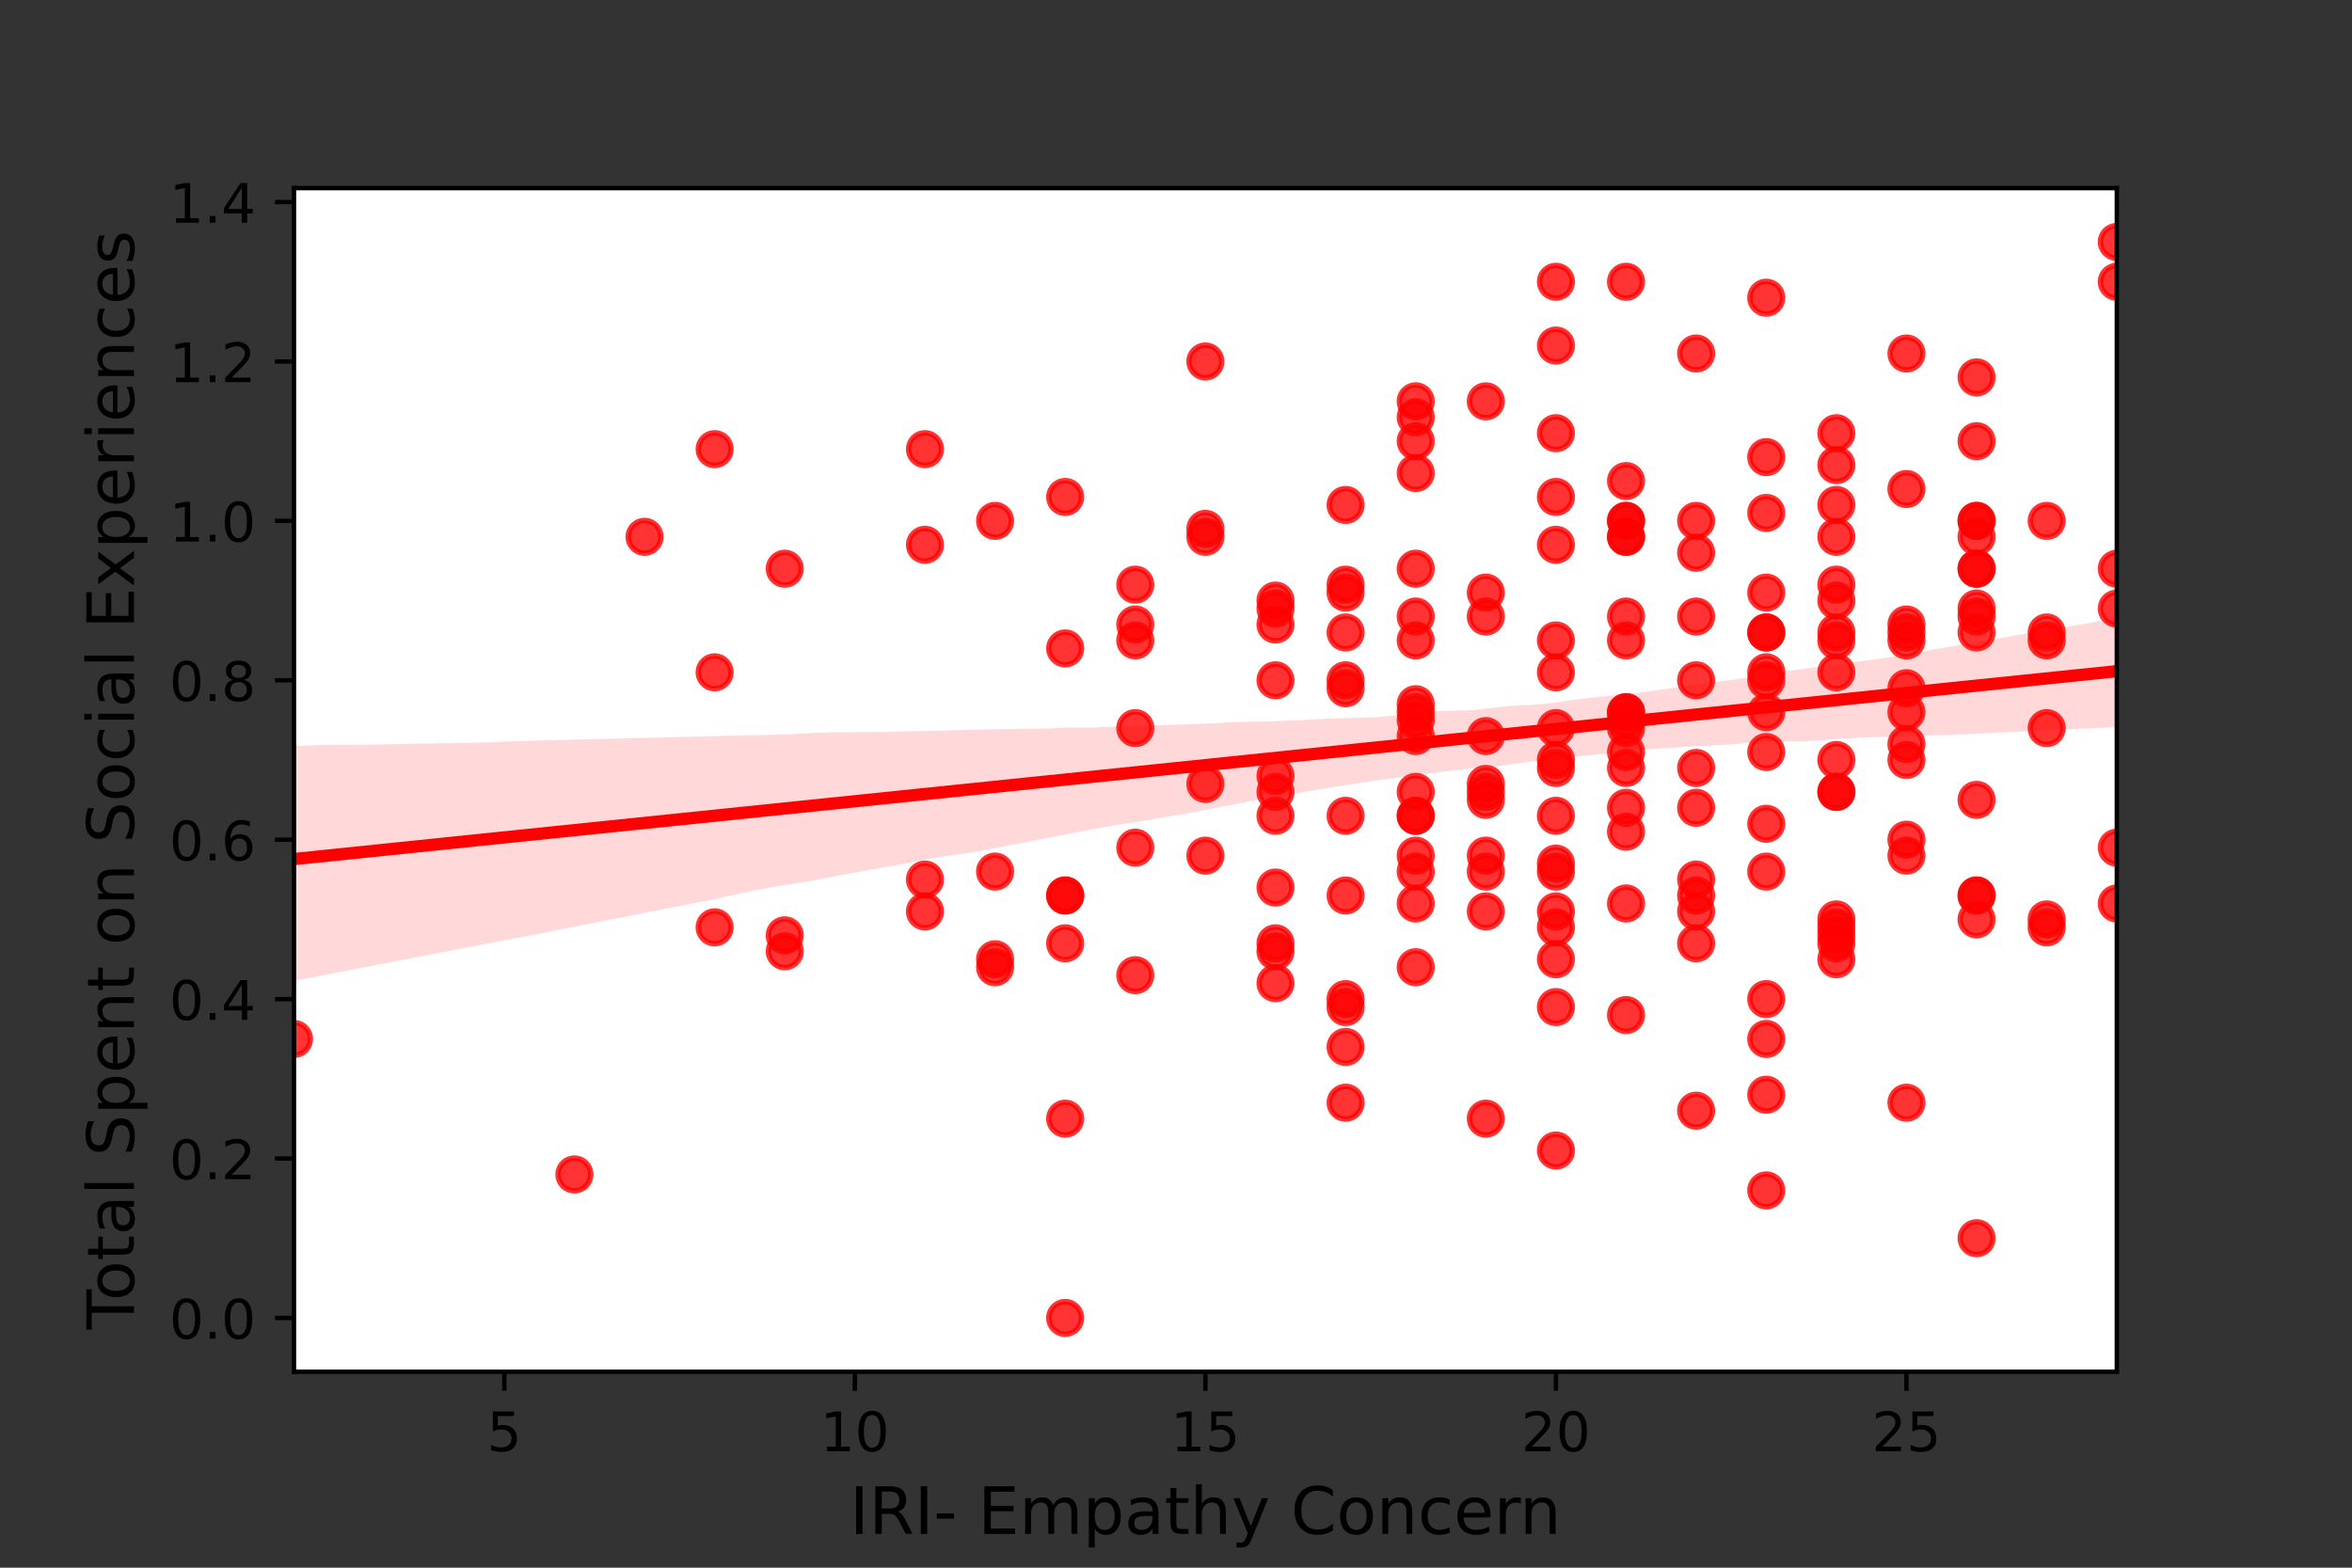 <?xml version="1.0" encoding="utf-8" standalone="no"?>
<!DOCTYPE svg PUBLIC "-//W3C//DTD SVG 1.1//EN"
  "http://www.w3.org/Graphics/SVG/1.1/DTD/svg11.dtd">
<!-- Created with matplotlib (https://matplotlib.org/) -->
<svg height="288pt" version="1.1" viewBox="0 0 432 288" width="432pt" xmlns="http://www.w3.org/2000/svg" xmlns:xlink="http://www.w3.org/1999/xlink">
 <rect x="0" y="0" width="432" height="288" fill="#333333" stroke="none"/>
 <defs>
  <style type="text/css">*{stroke-linecap:butt;stroke-linejoin:round;}</style>
 </defs>
 <g id="figure_1">
  <g id="patch_1">
   <path d="M 0 288 
L 432 288 
L 432 0 
L 0 0 
z
" style="fill:none;"/>
  </g>
  <g id="axes_1">
   <g id="patch_2">
    <path d="M 54 252 
L 388.8 252 
L 388.8 34.56 
L 54 34.56 
z
" style="fill:#ffffff;"/>
   </g>
   <g id="PathCollection_1">
    <defs>
     <path d="M 0 3 
C 0.796 3 1.559 2.684 2.121 2.121 
C 2.684 1.559 3 0.796 3 0 
C 3 -0.796 2.684 -1.559 2.121 -2.121 
C 1.559 -2.684 0.796 -3 0 -3 
C -0.796 -3 -1.559 -2.684 -2.121 -2.121 
C -2.684 -1.559 -3 -0.796 -3 0 
C -3 0.796 -2.684 1.559 -2.121 2.121 
C -1.559 2.684 -0.796 3 0 3 
z
" id="m2d62097d65" style="stroke:#ff0000;stroke-opacity:0.8;"/>
    </defs>
    <g clip-path="url(#p7bbca9d5aa)">
     <use style="fill:#ff0000;fill-opacity:0.8;stroke:#ff0000;stroke-opacity:0.8;" x="285.785" xlink:href="#m2d62097d65" y="211.367"/>
     <use style="fill:#ff0000;fill-opacity:0.8;stroke:#ff0000;stroke-opacity:0.8;" x="298.662" xlink:href="#m2d62097d65" y="117.656"/>
     <use style="fill:#ff0000;fill-opacity:0.8;stroke:#ff0000;stroke-opacity:0.8;" x="144.138" xlink:href="#m2d62097d65" y="171.833"/>
     <use style="fill:#ff0000;fill-opacity:0.8;stroke:#ff0000;stroke-opacity:0.8;" x="324.415" xlink:href="#m2d62097d65" y="130.834"/>
     <use style="fill:#ff0000;fill-opacity:0.8;stroke:#ff0000;stroke-opacity:0.8;" x="324.415" xlink:href="#m2d62097d65" y="201.118"/>
     <use style="fill:#ff0000;fill-opacity:0.8;stroke:#ff0000;stroke-opacity:0.8;" x="234.277" xlink:href="#m2d62097d65" y="142.548"/>
     <use style="fill:#ff0000;fill-opacity:0.8;stroke:#ff0000;stroke-opacity:0.8;" x="285.785" xlink:href="#m2d62097d65" y="133.762"/>
     <use style="fill:#ff0000;fill-opacity:0.8;stroke:#ff0000;stroke-opacity:0.8;" x="337.292" xlink:href="#m2d62097d65" y="92.764"/>
     <use style="fill:#ff0000;fill-opacity:0.8;stroke:#ff0000;stroke-opacity:0.8;" x="260.031" xlink:href="#m2d62097d65" y="177.69"/>
     <use style="fill:#ff0000;fill-opacity:0.8;stroke:#ff0000;stroke-opacity:0.8;" x="311.538" xlink:href="#m2d62097d65" y="164.512"/>
     <use style="fill:#ff0000;fill-opacity:0.8;stroke:#ff0000;stroke-opacity:0.8;" x="234.277" xlink:href="#m2d62097d65" y="149.869"/>
     <use style="fill:#ff0000;fill-opacity:0.8;stroke:#ff0000;stroke-opacity:0.8;" x="285.785" xlink:href="#m2d62097d65" y="185.011"/>
     <use style="fill:#ff0000;fill-opacity:0.8;stroke:#ff0000;stroke-opacity:0.8;" x="195.646" xlink:href="#m2d62097d65" y="164.512"/>
     <use style="fill:#ff0000;fill-opacity:0.8;stroke:#ff0000;stroke-opacity:0.8;" x="285.785" xlink:href="#m2d62097d65" y="79.585"/>
     <use style="fill:#ff0000;fill-opacity:0.8;stroke:#ff0000;stroke-opacity:0.8;" x="311.538" xlink:href="#m2d62097d65" y="204.046"/>
     <use style="fill:#ff0000;fill-opacity:0.8;stroke:#ff0000;stroke-opacity:0.8;" x="272.908" xlink:href="#m2d62097d65" y="146.941"/>
     <use style="fill:#ff0000;fill-opacity:0.8;stroke:#ff0000;stroke-opacity:0.8;" x="350.169" xlink:href="#m2d62097d65" y="157.19"/>
     <use style="fill:#ff0000;fill-opacity:0.8;stroke:#ff0000;stroke-opacity:0.8;" x="247.154" xlink:href="#m2d62097d65" y="185.011"/>
     <use style="fill:#ff0000;fill-opacity:0.8;stroke:#ff0000;stroke-opacity:0.8;" x="260.031" xlink:href="#m2d62097d65" y="73.728"/>
     <use style="fill:#ff0000;fill-opacity:0.8;stroke:#ff0000;stroke-opacity:0.8;" x="337.292" xlink:href="#m2d62097d65" y="116.192"/>
     <use style="fill:#ff0000;fill-opacity:0.8;stroke:#ff0000;stroke-opacity:0.8;" x="375.923" xlink:href="#m2d62097d65" y="133.762"/>
     <use style="fill:#ff0000;fill-opacity:0.8;stroke:#ff0000;stroke-opacity:0.8;" x="363.046" xlink:href="#m2d62097d65" y="164.512"/>
     <use style="fill:#ff0000;fill-opacity:0.8;stroke:#ff0000;stroke-opacity:0.8;" x="195.646" xlink:href="#m2d62097d65" y="91.299"/>
     <use style="fill:#ff0000;fill-opacity:0.8;stroke:#ff0000;stroke-opacity:0.8;" x="208.523" xlink:href="#m2d62097d65" y="117.656"/>
     <use style="fill:#ff0000;fill-opacity:0.8;stroke:#ff0000;stroke-opacity:0.8;" x="324.415" xlink:href="#m2d62097d65" y="160.119"/>
     <use style="fill:#ff0000;fill-opacity:0.8;stroke:#ff0000;stroke-opacity:0.8;" x="350.169" xlink:href="#m2d62097d65" y="117.656"/>
     <use style="fill:#ff0000;fill-opacity:0.8;stroke:#ff0000;stroke-opacity:0.8;" x="388.8" xlink:href="#m2d62097d65" y="104.478"/>
     <use style="fill:#ff0000;fill-opacity:0.8;stroke:#ff0000;stroke-opacity:0.8;" x="247.154" xlink:href="#m2d62097d65" y="149.869"/>
     <use style="fill:#ff0000;fill-opacity:0.8;stroke:#ff0000;stroke-opacity:0.8;" x="324.415" xlink:href="#m2d62097d65" y="83.978"/>
     <use style="fill:#ff0000;fill-opacity:0.8;stroke:#ff0000;stroke-opacity:0.8;" x="272.908" xlink:href="#m2d62097d65" y="145.476"/>
     <use style="fill:#ff0000;fill-opacity:0.8;stroke:#ff0000;stroke-opacity:0.8;" x="54" xlink:href="#m2d62097d65" y="190.868"/>
     <use style="fill:#ff0000;fill-opacity:0.8;stroke:#ff0000;stroke-opacity:0.8;" x="247.154" xlink:href="#m2d62097d65" y="183.547"/>
     <use style="fill:#ff0000;fill-opacity:0.8;stroke:#ff0000;stroke-opacity:0.8;" x="298.662" xlink:href="#m2d62097d65" y="95.692"/>
     <use style="fill:#ff0000;fill-opacity:0.8;stroke:#ff0000;stroke-opacity:0.8;" x="260.031" xlink:href="#m2d62097d65" y="157.19"/>
     <use style="fill:#ff0000;fill-opacity:0.8;stroke:#ff0000;stroke-opacity:0.8;" x="337.292" xlink:href="#m2d62097d65" y="145.476"/>
     <use style="fill:#ff0000;fill-opacity:0.8;stroke:#ff0000;stroke-opacity:0.8;" x="208.523" xlink:href="#m2d62097d65" y="114.727"/>
     <use style="fill:#ff0000;fill-opacity:0.8;stroke:#ff0000;stroke-opacity:0.8;" x="337.292" xlink:href="#m2d62097d65" y="173.297"/>
     <use style="fill:#ff0000;fill-opacity:0.8;stroke:#ff0000;stroke-opacity:0.8;" x="311.538" xlink:href="#m2d62097d65" y="161.583"/>
     <use style="fill:#ff0000;fill-opacity:0.8;stroke:#ff0000;stroke-opacity:0.8;" x="272.908" xlink:href="#m2d62097d65" y="205.51"/>
     <use style="fill:#ff0000;fill-opacity:0.8;stroke:#ff0000;stroke-opacity:0.8;" x="182.769" xlink:href="#m2d62097d65" y="160.119"/>
     <use style="fill:#ff0000;fill-opacity:0.8;stroke:#ff0000;stroke-opacity:0.8;" x="234.277" xlink:href="#m2d62097d65" y="163.047"/>
     <use style="fill:#ff0000;fill-opacity:0.8;stroke:#ff0000;stroke-opacity:0.8;" x="311.538" xlink:href="#m2d62097d65" y="101.549"/>
     <use style="fill:#ff0000;fill-opacity:0.8;stroke:#ff0000;stroke-opacity:0.8;" x="363.046" xlink:href="#m2d62097d65" y="95.692"/>
     <use style="fill:#ff0000;fill-opacity:0.8;stroke:#ff0000;stroke-opacity:0.8;" x="260.031" xlink:href="#m2d62097d65" y="135.227"/>
     <use style="fill:#ff0000;fill-opacity:0.8;stroke:#ff0000;stroke-opacity:0.8;" x="182.769" xlink:href="#m2d62097d65" y="95.692"/>
     <use style="fill:#ff0000;fill-opacity:0.8;stroke:#ff0000;stroke-opacity:0.8;" x="363.046" xlink:href="#m2d62097d65" y="95.692"/>
     <use style="fill:#ff0000;fill-opacity:0.8;stroke:#ff0000;stroke-opacity:0.8;" x="337.292" xlink:href="#m2d62097d65" y="176.225"/>
     <use style="fill:#ff0000;fill-opacity:0.8;stroke:#ff0000;stroke-opacity:0.8;" x="208.523" xlink:href="#m2d62097d65" y="133.762"/>
     <use style="fill:#ff0000;fill-opacity:0.8;stroke:#ff0000;stroke-opacity:0.8;" x="375.923" xlink:href="#m2d62097d65" y="170.368"/>
     <use style="fill:#ff0000;fill-opacity:0.8;stroke:#ff0000;stroke-opacity:0.8;" x="285.785" xlink:href="#m2d62097d65" y="141.084"/>
     <use style="fill:#ff0000;fill-opacity:0.8;stroke:#ff0000;stroke-opacity:0.8;" x="247.154" xlink:href="#m2d62097d65" y="116.192"/>
     <use style="fill:#ff0000;fill-opacity:0.8;stroke:#ff0000;stroke-opacity:0.8;" x="324.415" xlink:href="#m2d62097d65" y="190.868"/>
     <use style="fill:#ff0000;fill-opacity:0.8;stroke:#ff0000;stroke-opacity:0.8;" x="260.031" xlink:href="#m2d62097d65" y="130.834"/>
     <use style="fill:#ff0000;fill-opacity:0.8;stroke:#ff0000;stroke-opacity:0.8;" x="285.785" xlink:href="#m2d62097d65" y="149.869"/>
     <use style="fill:#ff0000;fill-opacity:0.8;stroke:#ff0000;stroke-opacity:0.8;" x="388.8" xlink:href="#m2d62097d65" y="111.799"/>
     <use style="fill:#ff0000;fill-opacity:0.8;stroke:#ff0000;stroke-opacity:0.8;" x="311.538" xlink:href="#m2d62097d65" y="148.405"/>
     <use style="fill:#ff0000;fill-opacity:0.8;stroke:#ff0000;stroke-opacity:0.8;" x="285.785" xlink:href="#m2d62097d65" y="51.765"/>
     <use style="fill:#ff0000;fill-opacity:0.8;stroke:#ff0000;stroke-opacity:0.8;" x="388.8" xlink:href="#m2d62097d65" y="51.765"/>
     <use style="fill:#ff0000;fill-opacity:0.8;stroke:#ff0000;stroke-opacity:0.8;" x="234.277" xlink:href="#m2d62097d65" y="180.618"/>
     <use style="fill:#ff0000;fill-opacity:0.8;stroke:#ff0000;stroke-opacity:0.8;" x="247.154" xlink:href="#m2d62097d65" y="124.977"/>
     <use style="fill:#ff0000;fill-opacity:0.8;stroke:#ff0000;stroke-opacity:0.8;" x="388.8" xlink:href="#m2d62097d65" y="44.444"/>
     <use style="fill:#ff0000;fill-opacity:0.8;stroke:#ff0000;stroke-opacity:0.8;" x="337.292" xlink:href="#m2d62097d65" y="171.833"/>
     <use style="fill:#ff0000;fill-opacity:0.8;stroke:#ff0000;stroke-opacity:0.8;" x="131.262" xlink:href="#m2d62097d65" y="170.368"/>
     <use style="fill:#ff0000;fill-opacity:0.8;stroke:#ff0000;stroke-opacity:0.8;" x="324.415" xlink:href="#m2d62097d65" y="183.547"/>
     <use style="fill:#ff0000;fill-opacity:0.8;stroke:#ff0000;stroke-opacity:0.8;" x="285.785" xlink:href="#m2d62097d65" y="158.655"/>
     <use style="fill:#ff0000;fill-opacity:0.8;stroke:#ff0000;stroke-opacity:0.8;" x="298.662" xlink:href="#m2d62097d65" y="138.155"/>
     <use style="fill:#ff0000;fill-opacity:0.8;stroke:#ff0000;stroke-opacity:0.8;" x="375.923" xlink:href="#m2d62097d65" y="116.192"/>
     <use style="fill:#ff0000;fill-opacity:0.8;stroke:#ff0000;stroke-opacity:0.8;" x="195.646" xlink:href="#m2d62097d65" y="205.51"/>
     <use style="fill:#ff0000;fill-opacity:0.8;stroke:#ff0000;stroke-opacity:0.8;" x="285.785" xlink:href="#m2d62097d65" y="170.368"/>
     <use style="fill:#ff0000;fill-opacity:0.8;stroke:#ff0000;stroke-opacity:0.8;" x="234.277" xlink:href="#m2d62097d65" y="174.761"/>
     <use style="fill:#ff0000;fill-opacity:0.8;stroke:#ff0000;stroke-opacity:0.8;" x="118.385" xlink:href="#m2d62097d65" y="98.621"/>
     <use style="fill:#ff0000;fill-opacity:0.8;stroke:#ff0000;stroke-opacity:0.8;" x="195.646" xlink:href="#m2d62097d65" y="242.116"/>
     <use style="fill:#ff0000;fill-opacity:0.8;stroke:#ff0000;stroke-opacity:0.8;" x="144.138" xlink:href="#m2d62097d65" y="174.761"/>
     <use style="fill:#ff0000;fill-opacity:0.8;stroke:#ff0000;stroke-opacity:0.8;" x="337.292" xlink:href="#m2d62097d65" y="168.904"/>
     <use style="fill:#ff0000;fill-opacity:0.8;stroke:#ff0000;stroke-opacity:0.8;" x="234.277" xlink:href="#m2d62097d65" y="114.727"/>
     <use style="fill:#ff0000;fill-opacity:0.8;stroke:#ff0000;stroke-opacity:0.8;" x="363.046" xlink:href="#m2d62097d65" y="116.192"/>
     <use style="fill:#ff0000;fill-opacity:0.8;stroke:#ff0000;stroke-opacity:0.8;" x="324.415" xlink:href="#m2d62097d65" y="94.228"/>
     <use style="fill:#ff0000;fill-opacity:0.8;stroke:#ff0000;stroke-opacity:0.8;" x="260.031" xlink:href="#m2d62097d65" y="149.869"/>
     <use style="fill:#ff0000;fill-opacity:0.8;stroke:#ff0000;stroke-opacity:0.8;" x="247.154" xlink:href="#m2d62097d65" y="108.87"/>
     <use style="fill:#ff0000;fill-opacity:0.8;stroke:#ff0000;stroke-opacity:0.8;" x="221.4" xlink:href="#m2d62097d65" y="157.19"/>
     <use style="fill:#ff0000;fill-opacity:0.8;stroke:#ff0000;stroke-opacity:0.8;" x="363.046" xlink:href="#m2d62097d65" y="69.336"/>
     <use style="fill:#ff0000;fill-opacity:0.8;stroke:#ff0000;stroke-opacity:0.8;" x="247.154" xlink:href="#m2d62097d65" y="164.512"/>
     <use style="fill:#ff0000;fill-opacity:0.8;stroke:#ff0000;stroke-opacity:0.8;" x="285.785" xlink:href="#m2d62097d65" y="100.085"/>
     <use style="fill:#ff0000;fill-opacity:0.8;stroke:#ff0000;stroke-opacity:0.8;" x="169.892" xlink:href="#m2d62097d65" y="167.44"/>
     <use style="fill:#ff0000;fill-opacity:0.8;stroke:#ff0000;stroke-opacity:0.8;" x="285.785" xlink:href="#m2d62097d65" y="91.299"/>
     <use style="fill:#ff0000;fill-opacity:0.8;stroke:#ff0000;stroke-opacity:0.8;" x="324.415" xlink:href="#m2d62097d65" y="108.87"/>
     <use style="fill:#ff0000;fill-opacity:0.8;stroke:#ff0000;stroke-opacity:0.8;" x="337.292" xlink:href="#m2d62097d65" y="85.442"/>
     <use style="fill:#ff0000;fill-opacity:0.8;stroke:#ff0000;stroke-opacity:0.8;" x="169.892" xlink:href="#m2d62097d65" y="100.085"/>
     <use style="fill:#ff0000;fill-opacity:0.8;stroke:#ff0000;stroke-opacity:0.8;" x="337.292" xlink:href="#m2d62097d65" y="170.368"/>
     <use style="fill:#ff0000;fill-opacity:0.8;stroke:#ff0000;stroke-opacity:0.8;" x="298.662" xlink:href="#m2d62097d65" y="98.621"/>
     <use style="fill:#ff0000;fill-opacity:0.8;stroke:#ff0000;stroke-opacity:0.8;" x="234.277" xlink:href="#m2d62097d65" y="124.977"/>
     <use style="fill:#ff0000;fill-opacity:0.8;stroke:#ff0000;stroke-opacity:0.8;" x="311.538" xlink:href="#m2d62097d65" y="64.943"/>
     <use style="fill:#ff0000;fill-opacity:0.8;stroke:#ff0000;stroke-opacity:0.8;" x="350.169" xlink:href="#m2d62097d65" y="64.943"/>
     <use style="fill:#ff0000;fill-opacity:0.8;stroke:#ff0000;stroke-opacity:0.8;" x="324.415" xlink:href="#m2d62097d65" y="54.693"/>
     <use style="fill:#ff0000;fill-opacity:0.8;stroke:#ff0000;stroke-opacity:0.8;" x="350.169" xlink:href="#m2d62097d65" y="126.441"/>
     <use style="fill:#ff0000;fill-opacity:0.8;stroke:#ff0000;stroke-opacity:0.8;" x="234.277" xlink:href="#m2d62097d65" y="111.799"/>
     <use style="fill:#ff0000;fill-opacity:0.8;stroke:#ff0000;stroke-opacity:0.8;" x="324.415" xlink:href="#m2d62097d65" y="123.513"/>
     <use style="fill:#ff0000;fill-opacity:0.8;stroke:#ff0000;stroke-opacity:0.8;" x="337.292" xlink:href="#m2d62097d65" y="139.619"/>
     <use style="fill:#ff0000;fill-opacity:0.8;stroke:#ff0000;stroke-opacity:0.8;" x="311.538" xlink:href="#m2d62097d65" y="173.297"/>
     <use style="fill:#ff0000;fill-opacity:0.8;stroke:#ff0000;stroke-opacity:0.8;" x="285.785" xlink:href="#m2d62097d65" y="117.656"/>
     <use style="fill:#ff0000;fill-opacity:0.8;stroke:#ff0000;stroke-opacity:0.8;" x="363.046" xlink:href="#m2d62097d65" y="104.478"/>
     <use style="fill:#ff0000;fill-opacity:0.8;stroke:#ff0000;stroke-opacity:0.8;" x="311.538" xlink:href="#m2d62097d65" y="141.084"/>
     <use style="fill:#ff0000;fill-opacity:0.8;stroke:#ff0000;stroke-opacity:0.8;" x="298.662" xlink:href="#m2d62097d65" y="88.371"/>
     <use style="fill:#ff0000;fill-opacity:0.8;stroke:#ff0000;stroke-opacity:0.8;" x="363.046" xlink:href="#m2d62097d65" y="146.941"/>
     <use style="fill:#ff0000;fill-opacity:0.8;stroke:#ff0000;stroke-opacity:0.8;" x="247.154" xlink:href="#m2d62097d65" y="126.441"/>
     <use style="fill:#ff0000;fill-opacity:0.8;stroke:#ff0000;stroke-opacity:0.8;" x="285.785" xlink:href="#m2d62097d65" y="176.225"/>
     <use style="fill:#ff0000;fill-opacity:0.8;stroke:#ff0000;stroke-opacity:0.8;" x="311.538" xlink:href="#m2d62097d65" y="113.263"/>
     <use style="fill:#ff0000;fill-opacity:0.8;stroke:#ff0000;stroke-opacity:0.8;" x="182.769" xlink:href="#m2d62097d65" y="176.225"/>
     <use style="fill:#ff0000;fill-opacity:0.8;stroke:#ff0000;stroke-opacity:0.8;" x="272.908" xlink:href="#m2d62097d65" y="135.227"/>
     <use style="fill:#ff0000;fill-opacity:0.8;stroke:#ff0000;stroke-opacity:0.8;" x="337.292" xlink:href="#m2d62097d65" y="145.476"/>
     <use style="fill:#ff0000;fill-opacity:0.8;stroke:#ff0000;stroke-opacity:0.8;" x="388.8" xlink:href="#m2d62097d65" y="155.726"/>
     <use style="fill:#ff0000;fill-opacity:0.8;stroke:#ff0000;stroke-opacity:0.8;" x="311.538" xlink:href="#m2d62097d65" y="95.692"/>
     <use style="fill:#ff0000;fill-opacity:0.8;stroke:#ff0000;stroke-opacity:0.8;" x="298.662" xlink:href="#m2d62097d65" y="95.692"/>
     <use style="fill:#ff0000;fill-opacity:0.8;stroke:#ff0000;stroke-opacity:0.8;" x="350.169" xlink:href="#m2d62097d65" y="130.834"/>
     <use style="fill:#ff0000;fill-opacity:0.8;stroke:#ff0000;stroke-opacity:0.8;" x="260.031" xlink:href="#m2d62097d65" y="160.119"/>
     <use style="fill:#ff0000;fill-opacity:0.8;stroke:#ff0000;stroke-opacity:0.8;" x="221.4" xlink:href="#m2d62097d65" y="98.621"/>
     <use style="fill:#ff0000;fill-opacity:0.8;stroke:#ff0000;stroke-opacity:0.8;" x="337.292" xlink:href="#m2d62097d65" y="110.335"/>
     <use style="fill:#ff0000;fill-opacity:0.8;stroke:#ff0000;stroke-opacity:0.8;" x="363.046" xlink:href="#m2d62097d65" y="168.904"/>
     <use style="fill:#ff0000;fill-opacity:0.8;stroke:#ff0000;stroke-opacity:0.8;" x="298.662" xlink:href="#m2d62097d65" y="148.405"/>
     <use style="fill:#ff0000;fill-opacity:0.8;stroke:#ff0000;stroke-opacity:0.8;" x="208.523" xlink:href="#m2d62097d65" y="179.154"/>
     <use style="fill:#ff0000;fill-opacity:0.8;stroke:#ff0000;stroke-opacity:0.8;" x="324.415" xlink:href="#m2d62097d65" y="218.688"/>
     <use style="fill:#ff0000;fill-opacity:0.8;stroke:#ff0000;stroke-opacity:0.8;" x="272.908" xlink:href="#m2d62097d65" y="113.263"/>
     <use style="fill:#ff0000;fill-opacity:0.8;stroke:#ff0000;stroke-opacity:0.8;" x="298.662" xlink:href="#m2d62097d65" y="130.834"/>
     <use style="fill:#ff0000;fill-opacity:0.8;stroke:#ff0000;stroke-opacity:0.8;" x="298.662" xlink:href="#m2d62097d65" y="141.084"/>
     <use style="fill:#ff0000;fill-opacity:0.8;stroke:#ff0000;stroke-opacity:0.8;" x="285.785" xlink:href="#m2d62097d65" y="160.119"/>
     <use style="fill:#ff0000;fill-opacity:0.8;stroke:#ff0000;stroke-opacity:0.8;" x="337.292" xlink:href="#m2d62097d65" y="107.406"/>
     <use style="fill:#ff0000;fill-opacity:0.8;stroke:#ff0000;stroke-opacity:0.8;" x="350.169" xlink:href="#m2d62097d65" y="154.262"/>
     <use style="fill:#ff0000;fill-opacity:0.8;stroke:#ff0000;stroke-opacity:0.8;" x="144.138" xlink:href="#m2d62097d65" y="104.478"/>
     <use style="fill:#ff0000;fill-opacity:0.8;stroke:#ff0000;stroke-opacity:0.8;" x="363.046" xlink:href="#m2d62097d65" y="104.478"/>
     <use style="fill:#ff0000;fill-opacity:0.8;stroke:#ff0000;stroke-opacity:0.8;" x="298.662" xlink:href="#m2d62097d65" y="165.976"/>
     <use style="fill:#ff0000;fill-opacity:0.8;stroke:#ff0000;stroke-opacity:0.8;" x="272.908" xlink:href="#m2d62097d65" y="167.44"/>
     <use style="fill:#ff0000;fill-opacity:0.8;stroke:#ff0000;stroke-opacity:0.8;" x="221.4" xlink:href="#m2d62097d65" y="144.012"/>
     <use style="fill:#ff0000;fill-opacity:0.8;stroke:#ff0000;stroke-opacity:0.8;" x="234.277" xlink:href="#m2d62097d65" y="145.476"/>
     <use style="fill:#ff0000;fill-opacity:0.8;stroke:#ff0000;stroke-opacity:0.8;" x="324.415" xlink:href="#m2d62097d65" y="116.192"/>
     <use style="fill:#ff0000;fill-opacity:0.8;stroke:#ff0000;stroke-opacity:0.8;" x="298.662" xlink:href="#m2d62097d65" y="132.298"/>
     <use style="fill:#ff0000;fill-opacity:0.8;stroke:#ff0000;stroke-opacity:0.8;" x="311.538" xlink:href="#m2d62097d65" y="167.44"/>
     <use style="fill:#ff0000;fill-opacity:0.8;stroke:#ff0000;stroke-opacity:0.8;" x="363.046" xlink:href="#m2d62097d65" y="227.474"/>
     <use style="fill:#ff0000;fill-opacity:0.8;stroke:#ff0000;stroke-opacity:0.8;" x="260.031" xlink:href="#m2d62097d65" y="76.657"/>
     <use style="fill:#ff0000;fill-opacity:0.8;stroke:#ff0000;stroke-opacity:0.8;" x="298.662" xlink:href="#m2d62097d65" y="113.263"/>
     <use style="fill:#ff0000;fill-opacity:0.8;stroke:#ff0000;stroke-opacity:0.8;" x="272.908" xlink:href="#m2d62097d65" y="144.012"/>
     <use style="fill:#ff0000;fill-opacity:0.8;stroke:#ff0000;stroke-opacity:0.8;" x="375.923" xlink:href="#m2d62097d65" y="117.656"/>
     <use style="fill:#ff0000;fill-opacity:0.8;stroke:#ff0000;stroke-opacity:0.8;" x="221.4" xlink:href="#m2d62097d65" y="97.156"/>
     <use style="fill:#ff0000;fill-opacity:0.8;stroke:#ff0000;stroke-opacity:0.8;" x="272.908" xlink:href="#m2d62097d65" y="73.728"/>
     <use style="fill:#ff0000;fill-opacity:0.8;stroke:#ff0000;stroke-opacity:0.8;" x="285.785" xlink:href="#m2d62097d65" y="123.513"/>
     <use style="fill:#ff0000;fill-opacity:0.8;stroke:#ff0000;stroke-opacity:0.8;" x="247.154" xlink:href="#m2d62097d65" y="92.764"/>
     <use style="fill:#ff0000;fill-opacity:0.8;stroke:#ff0000;stroke-opacity:0.8;" x="195.646" xlink:href="#m2d62097d65" y="119.12"/>
     <use style="fill:#ff0000;fill-opacity:0.8;stroke:#ff0000;stroke-opacity:0.8;" x="337.292" xlink:href="#m2d62097d65" y="79.585"/>
     <use style="fill:#ff0000;fill-opacity:0.8;stroke:#ff0000;stroke-opacity:0.8;" x="285.785" xlink:href="#m2d62097d65" y="167.44"/>
     <use style="fill:#ff0000;fill-opacity:0.8;stroke:#ff0000;stroke-opacity:0.8;" x="260.031" xlink:href="#m2d62097d65" y="145.476"/>
     <use style="fill:#ff0000;fill-opacity:0.8;stroke:#ff0000;stroke-opacity:0.8;" x="260.031" xlink:href="#m2d62097d65" y="165.976"/>
     <use style="fill:#ff0000;fill-opacity:0.8;stroke:#ff0000;stroke-opacity:0.8;" x="363.046" xlink:href="#m2d62097d65" y="98.621"/>
     <use style="fill:#ff0000;fill-opacity:0.8;stroke:#ff0000;stroke-opacity:0.8;" x="337.292" xlink:href="#m2d62097d65" y="117.656"/>
     <use style="fill:#ff0000;fill-opacity:0.8;stroke:#ff0000;stroke-opacity:0.8;" x="363.046" xlink:href="#m2d62097d65" y="81.05"/>
     <use style="fill:#ff0000;fill-opacity:0.8;stroke:#ff0000;stroke-opacity:0.8;" x="375.923" xlink:href="#m2d62097d65" y="95.692"/>
     <use style="fill:#ff0000;fill-opacity:0.8;stroke:#ff0000;stroke-opacity:0.8;" x="285.785" xlink:href="#m2d62097d65" y="63.479"/>
     <use style="fill:#ff0000;fill-opacity:0.8;stroke:#ff0000;stroke-opacity:0.8;" x="182.769" xlink:href="#m2d62097d65" y="177.69"/>
     <use style="fill:#ff0000;fill-opacity:0.8;stroke:#ff0000;stroke-opacity:0.8;" x="272.908" xlink:href="#m2d62097d65" y="160.119"/>
     <use style="fill:#ff0000;fill-opacity:0.8;stroke:#ff0000;stroke-opacity:0.8;" x="350.169" xlink:href="#m2d62097d65" y="139.619"/>
     <use style="fill:#ff0000;fill-opacity:0.8;stroke:#ff0000;stroke-opacity:0.8;" x="260.031" xlink:href="#m2d62097d65" y="81.05"/>
     <use style="fill:#ff0000;fill-opacity:0.8;stroke:#ff0000;stroke-opacity:0.8;" x="260.031" xlink:href="#m2d62097d65" y="113.263"/>
     <use style="fill:#ff0000;fill-opacity:0.8;stroke:#ff0000;stroke-opacity:0.8;" x="363.046" xlink:href="#m2d62097d65" y="164.512"/>
     <use style="fill:#ff0000;fill-opacity:0.8;stroke:#ff0000;stroke-opacity:0.8;" x="208.523" xlink:href="#m2d62097d65" y="155.726"/>
     <use style="fill:#ff0000;fill-opacity:0.8;stroke:#ff0000;stroke-opacity:0.8;" x="105.508" xlink:href="#m2d62097d65" y="215.76"/>
     <use style="fill:#ff0000;fill-opacity:0.8;stroke:#ff0000;stroke-opacity:0.8;" x="195.646" xlink:href="#m2d62097d65" y="173.297"/>
     <use style="fill:#ff0000;fill-opacity:0.8;stroke:#ff0000;stroke-opacity:0.8;" x="298.662" xlink:href="#m2d62097d65" y="51.765"/>
     <use style="fill:#ff0000;fill-opacity:0.8;stroke:#ff0000;stroke-opacity:0.8;" x="260.031" xlink:href="#m2d62097d65" y="104.478"/>
     <use style="fill:#ff0000;fill-opacity:0.8;stroke:#ff0000;stroke-opacity:0.8;" x="234.277" xlink:href="#m2d62097d65" y="173.297"/>
     <use style="fill:#ff0000;fill-opacity:0.8;stroke:#ff0000;stroke-opacity:0.8;" x="350.169" xlink:href="#m2d62097d65" y="114.727"/>
     <use style="fill:#ff0000;fill-opacity:0.8;stroke:#ff0000;stroke-opacity:0.8;" x="350.169" xlink:href="#m2d62097d65" y="202.582"/>
     <use style="fill:#ff0000;fill-opacity:0.8;stroke:#ff0000;stroke-opacity:0.8;" x="260.031" xlink:href="#m2d62097d65" y="129.37"/>
     <use style="fill:#ff0000;fill-opacity:0.8;stroke:#ff0000;stroke-opacity:0.8;" x="363.046" xlink:href="#m2d62097d65" y="113.263"/>
     <use style="fill:#ff0000;fill-opacity:0.8;stroke:#ff0000;stroke-opacity:0.8;" x="337.292" xlink:href="#m2d62097d65" y="123.513"/>
     <use style="fill:#ff0000;fill-opacity:0.8;stroke:#ff0000;stroke-opacity:0.8;" x="260.031" xlink:href="#m2d62097d65" y="117.656"/>
     <use style="fill:#ff0000;fill-opacity:0.8;stroke:#ff0000;stroke-opacity:0.8;" x="363.046" xlink:href="#m2d62097d65" y="111.799"/>
     <use style="fill:#ff0000;fill-opacity:0.8;stroke:#ff0000;stroke-opacity:0.8;" x="195.646" xlink:href="#m2d62097d65" y="164.512"/>
     <use style="fill:#ff0000;fill-opacity:0.8;stroke:#ff0000;stroke-opacity:0.8;" x="272.908" xlink:href="#m2d62097d65" y="108.87"/>
     <use style="fill:#ff0000;fill-opacity:0.8;stroke:#ff0000;stroke-opacity:0.8;" x="375.923" xlink:href="#m2d62097d65" y="168.904"/>
     <use style="fill:#ff0000;fill-opacity:0.8;stroke:#ff0000;stroke-opacity:0.8;" x="350.169" xlink:href="#m2d62097d65" y="89.835"/>
     <use style="fill:#ff0000;fill-opacity:0.8;stroke:#ff0000;stroke-opacity:0.8;" x="247.154" xlink:href="#m2d62097d65" y="192.332"/>
     <use style="fill:#ff0000;fill-opacity:0.8;stroke:#ff0000;stroke-opacity:0.8;" x="234.277" xlink:href="#m2d62097d65" y="110.335"/>
     <use style="fill:#ff0000;fill-opacity:0.8;stroke:#ff0000;stroke-opacity:0.8;" x="285.785" xlink:href="#m2d62097d65" y="139.619"/>
     <use style="fill:#ff0000;fill-opacity:0.8;stroke:#ff0000;stroke-opacity:0.8;" x="350.169" xlink:href="#m2d62097d65" y="136.691"/>
     <use style="fill:#ff0000;fill-opacity:0.8;stroke:#ff0000;stroke-opacity:0.8;" x="131.262" xlink:href="#m2d62097d65" y="82.514"/>
     <use style="fill:#ff0000;fill-opacity:0.8;stroke:#ff0000;stroke-opacity:0.8;" x="208.523" xlink:href="#m2d62097d65" y="107.406"/>
     <use style="fill:#ff0000;fill-opacity:0.8;stroke:#ff0000;stroke-opacity:0.8;" x="298.662" xlink:href="#m2d62097d65" y="130.834"/>
     <use style="fill:#ff0000;fill-opacity:0.8;stroke:#ff0000;stroke-opacity:0.8;" x="350.169" xlink:href="#m2d62097d65" y="116.192"/>
     <use style="fill:#ff0000;fill-opacity:0.8;stroke:#ff0000;stroke-opacity:0.8;" x="247.154" xlink:href="#m2d62097d65" y="202.582"/>
     <use style="fill:#ff0000;fill-opacity:0.8;stroke:#ff0000;stroke-opacity:0.8;" x="298.662" xlink:href="#m2d62097d65" y="152.798"/>
     <use style="fill:#ff0000;fill-opacity:0.8;stroke:#ff0000;stroke-opacity:0.8;" x="298.662" xlink:href="#m2d62097d65" y="133.762"/>
     <use style="fill:#ff0000;fill-opacity:0.8;stroke:#ff0000;stroke-opacity:0.8;" x="337.292" xlink:href="#m2d62097d65" y="98.621"/>
     <use style="fill:#ff0000;fill-opacity:0.8;stroke:#ff0000;stroke-opacity:0.8;" x="324.415" xlink:href="#m2d62097d65" y="124.977"/>
     <use style="fill:#ff0000;fill-opacity:0.8;stroke:#ff0000;stroke-opacity:0.8;" x="169.892" xlink:href="#m2d62097d65" y="161.583"/>
     <use style="fill:#ff0000;fill-opacity:0.8;stroke:#ff0000;stroke-opacity:0.8;" x="298.662" xlink:href="#m2d62097d65" y="98.621"/>
     <use style="fill:#ff0000;fill-opacity:0.8;stroke:#ff0000;stroke-opacity:0.8;" x="324.415" xlink:href="#m2d62097d65" y="151.333"/>
     <use style="fill:#ff0000;fill-opacity:0.8;stroke:#ff0000;stroke-opacity:0.8;" x="388.8" xlink:href="#m2d62097d65" y="165.976"/>
     <use style="fill:#ff0000;fill-opacity:0.8;stroke:#ff0000;stroke-opacity:0.8;" x="260.031" xlink:href="#m2d62097d65" y="149.869"/>
     <use style="fill:#ff0000;fill-opacity:0.8;stroke:#ff0000;stroke-opacity:0.8;" x="247.154" xlink:href="#m2d62097d65" y="107.406"/>
     <use style="fill:#ff0000;fill-opacity:0.8;stroke:#ff0000;stroke-opacity:0.8;" x="260.031" xlink:href="#m2d62097d65" y="132.298"/>
     <use style="fill:#ff0000;fill-opacity:0.8;stroke:#ff0000;stroke-opacity:0.8;" x="311.538" xlink:href="#m2d62097d65" y="124.977"/>
     <use style="fill:#ff0000;fill-opacity:0.8;stroke:#ff0000;stroke-opacity:0.8;" x="324.415" xlink:href="#m2d62097d65" y="116.192"/>
     <use style="fill:#ff0000;fill-opacity:0.8;stroke:#ff0000;stroke-opacity:0.8;" x="298.662" xlink:href="#m2d62097d65" y="186.475"/>
     <use style="fill:#ff0000;fill-opacity:0.8;stroke:#ff0000;stroke-opacity:0.8;" x="260.031" xlink:href="#m2d62097d65" y="86.907"/>
     <use style="fill:#ff0000;fill-opacity:0.8;stroke:#ff0000;stroke-opacity:0.8;" x="131.262" xlink:href="#m2d62097d65" y="123.513"/>
     <use style="fill:#ff0000;fill-opacity:0.8;stroke:#ff0000;stroke-opacity:0.8;" x="272.908" xlink:href="#m2d62097d65" y="157.19"/>
     <use style="fill:#ff0000;fill-opacity:0.8;stroke:#ff0000;stroke-opacity:0.8;" x="221.4" xlink:href="#m2d62097d65" y="66.407"/>
     <use style="fill:#ff0000;fill-opacity:0.8;stroke:#ff0000;stroke-opacity:0.8;" x="169.892" xlink:href="#m2d62097d65" y="82.514"/>
     <use style="fill:#ff0000;fill-opacity:0.8;stroke:#ff0000;stroke-opacity:0.8;" x="324.415" xlink:href="#m2d62097d65" y="138.155"/>
    </g>
   </g>
   <g id="PolyCollection_1">
    <path clip-path="url(#p7bbca9d5aa)" d="M 54 137.018 
L 54 180.18 
L 57.382 179.531 
L 60.764 178.881 
L 64.145 178.231 
L 67.527 177.581 
L 70.909 176.931 
L 74.291 176.281 
L 77.673 175.631 
L 81.055 174.981 
L 84.436 174.332 
L 87.818 173.682 
L 91.2 173.032 
L 94.582 172.382 
L 97.964 171.73 
L 101.345 171.064 
L 104.727 170.398 
L 108.109 169.733 
L 111.491 169.067 
L 114.873 168.402 
L 118.255 167.736 
L 121.636 167.07 
L 125.018 166.405 
L 128.4 165.739 
L 131.782 165.07 
L 135.164 164.313 
L 138.545 163.593 
L 141.927 162.95 
L 145.309 162.405 
L 148.691 161.893 
L 152.073 161.232 
L 155.455 160.569 
L 158.836 159.976 
L 162.218 159.394 
L 165.6 158.747 
L 168.982 158.101 
L 172.364 157.496 
L 175.745 157.014 
L 179.127 156.488 
L 182.509 155.839 
L 185.891 155.19 
L 189.273 154.541 
L 192.655 153.892 
L 196.036 153.243 
L 199.418 152.595 
L 202.8 151.944 
L 206.182 151.376 
L 209.564 150.872 
L 212.945 150.292 
L 216.327 149.753 
L 219.709 149.109 
L 223.091 148.447 
L 226.473 147.822 
L 229.855 147.122 
L 233.236 146.54 
L 236.618 146.078 
L 240 145.415 
L 243.382 144.862 
L 246.764 144.295 
L 250.145 143.788 
L 253.527 143.269 
L 256.909 142.803 
L 260.291 142.38 
L 263.673 141.951 
L 267.055 141.522 
L 270.436 141.136 
L 273.818 140.917 
L 277.2 140.477 
L 280.582 139.977 
L 283.964 139.562 
L 287.345 139.241 
L 290.727 138.865 
L 294.109 138.523 
L 297.491 138.178 
L 300.873 137.795 
L 304.255 137.55 
L 307.636 137.342 
L 311.018 137.114 
L 314.4 136.965 
L 317.782 136.774 
L 321.164 136.463 
L 324.545 136.225 
L 327.927 136.215 
L 331.309 136.201 
L 334.691 135.978 
L 338.073 135.723 
L 341.455 135.518 
L 344.836 135.406 
L 348.218 135.362 
L 351.6 135.259 
L 354.982 135.093 
L 358.364 134.998 
L 361.745 134.863 
L 365.127 134.686 
L 368.509 134.535 
L 371.891 134.377 
L 375.273 134.208 
L 378.655 134.012 
L 382.036 133.875 
L 385.418 133.738 
L 388.8 133.584 
L 388.8 113.476 
L 388.8 113.476 
L 385.418 114.137 
L 382.036 114.757 
L 378.655 115.304 
L 375.273 115.851 
L 371.891 116.422 
L 368.509 117.061 
L 365.127 117.574 
L 361.745 118.161 
L 358.364 118.766 
L 354.982 119.353 
L 351.6 119.948 
L 348.218 120.545 
L 344.836 121.068 
L 341.455 121.502 
L 338.073 121.94 
L 334.691 122.379 
L 331.309 122.878 
L 327.927 123.294 
L 324.545 123.914 
L 321.164 124.425 
L 317.782 124.953 
L 314.4 125.377 
L 311.018 125.878 
L 307.636 126.339 
L 304.255 126.803 
L 300.873 127.278 
L 297.491 127.624 
L 294.109 127.971 
L 290.727 128.352 
L 287.345 128.793 
L 283.964 129.279 
L 280.582 129.546 
L 277.2 129.697 
L 273.818 130.075 
L 270.436 130.462 
L 267.055 130.568 
L 263.673 130.677 
L 260.291 130.981 
L 256.909 131.371 
L 253.527 131.679 
L 250.145 131.848 
L 246.764 131.939 
L 243.382 132.039 
L 240 132.247 
L 236.618 132.373 
L 233.236 132.535 
L 229.855 132.583 
L 226.473 132.656 
L 223.091 132.877 
L 219.709 133.01 
L 216.327 133.13 
L 212.945 133.215 
L 209.564 133.297 
L 206.182 133.383 
L 202.8 133.58 
L 199.418 133.666 
L 196.036 133.656 
L 192.655 133.815 
L 189.273 133.859 
L 185.891 133.903 
L 182.509 133.971 
L 179.127 134.059 
L 175.745 134.138 
L 172.364 134.248 
L 168.982 134.306 
L 165.6 134.388 
L 162.218 134.47 
L 158.836 134.492 
L 155.455 134.514 
L 152.073 134.539 
L 148.691 134.669 
L 145.309 134.879 
L 141.927 134.969 
L 138.545 135.052 
L 135.164 135.134 
L 131.782 135.217 
L 128.4 135.302 
L 125.018 135.39 
L 121.636 135.477 
L 118.255 135.564 
L 114.873 135.65 
L 111.491 135.732 
L 108.109 135.814 
L 104.727 135.899 
L 101.345 135.984 
L 97.964 136.069 
L 94.582 136.175 
L 91.2 136.31 
L 87.818 136.445 
L 84.436 136.503 
L 81.055 136.553 
L 77.673 136.604 
L 74.291 136.658 
L 70.909 136.741 
L 67.527 136.797 
L 64.145 136.806 
L 60.764 136.851 
L 57.382 136.917 
L 54 137.018 
z
" style="fill:#ff0000;fill-opacity:0.15;"/>
   </g>
   <g id="matplotlib.axis_1">
    <g id="xtick_1">
     <g id="line2d_1">
      <defs>
       <path d="M 0 0 
L 0 3.5 
" id="md4d2c0a445" style="stroke:#000000;stroke-width:0.8;"/>
      </defs>
      <g>
       <use style="stroke:#000000;stroke-width:0.8;" x="92.631" xlink:href="#md4d2c0a445" y="252"/>
      </g>
     </g>
     <g id="text_1">
      <!-- 5 -->
      <g transform="translate(89.45 266.598)scale(0.1 -0.1)">
       <defs>
        <path d="M 10.797 72.906 
L 49.516 72.906 
L 49.516 64.594 
L 19.828 64.594 
L 19.828 46.734 
Q 21.969 47.469 24.109 47.828 
Q 26.266 48.188 28.422 48.188 
Q 40.625 48.188 47.75 41.5 
Q 54.891 34.812 54.891 23.391 
Q 54.891 11.625 47.562 5.094 
Q 40.234 -1.422 26.906 -1.422 
Q 22.312 -1.422 17.547 -0.641 
Q 12.797 0.141 7.719 1.703 
L 7.719 11.625 
Q 12.109 9.234 16.797 8.062 
Q 21.484 6.891 26.703 6.891 
Q 35.156 6.891 40.078 11.328 
Q 45.016 15.766 45.016 23.391 
Q 45.016 31 40.078 35.438 
Q 35.156 39.891 26.703 39.891 
Q 22.75 39.891 18.812 39.016 
Q 14.891 38.141 10.797 36.281 
z
" id="DejaVuSans-53"/>
       </defs>
       <use xlink:href="#DejaVuSans-53"/>
      </g>
     </g>
    </g>
    <g id="xtick_2">
     <g id="line2d_2">
      <g>
       <use style="stroke:#000000;stroke-width:0.8;" x="157.015" xlink:href="#md4d2c0a445" y="252"/>
      </g>
     </g>
     <g id="text_2">
      <!-- 10 -->
      <g transform="translate(150.653 266.598)scale(0.1 -0.1)">
       <defs>
        <path d="M 12.406 8.297 
L 28.516 8.297 
L 28.516 63.922 
L 10.984 60.406 
L 10.984 69.391 
L 28.422 72.906 
L 38.281 72.906 
L 38.281 8.297 
L 54.391 8.297 
L 54.391 0 
L 12.406 0 
z
" id="DejaVuSans-49"/>
        <path d="M 31.781 66.406 
Q 24.172 66.406 20.328 58.906 
Q 16.5 51.422 16.5 36.375 
Q 16.5 21.391 20.328 13.891 
Q 24.172 6.391 31.781 6.391 
Q 39.453 6.391 43.281 13.891 
Q 47.125 21.391 47.125 36.375 
Q 47.125 51.422 43.281 58.906 
Q 39.453 66.406 31.781 66.406 
z
M 31.781 74.219 
Q 44.047 74.219 50.516 64.516 
Q 56.984 54.828 56.984 36.375 
Q 56.984 17.969 50.516 8.266 
Q 44.047 -1.422 31.781 -1.422 
Q 19.531 -1.422 13.062 8.266 
Q 6.594 17.969 6.594 36.375 
Q 6.594 54.828 13.062 64.516 
Q 19.531 74.219 31.781 74.219 
z
" id="DejaVuSans-48"/>
       </defs>
       <use xlink:href="#DejaVuSans-49"/>
       <use x="63.623" xlink:href="#DejaVuSans-48"/>
      </g>
     </g>
    </g>
    <g id="xtick_3">
     <g id="line2d_3">
      <g>
       <use style="stroke:#000000;stroke-width:0.8;" x="221.4" xlink:href="#md4d2c0a445" y="252"/>
      </g>
     </g>
     <g id="text_3">
      <!-- 15 -->
      <g transform="translate(215.037 266.598)scale(0.1 -0.1)">
       <use xlink:href="#DejaVuSans-49"/>
       <use x="63.623" xlink:href="#DejaVuSans-53"/>
      </g>
     </g>
    </g>
    <g id="xtick_4">
     <g id="line2d_4">
      <g>
       <use style="stroke:#000000;stroke-width:0.8;" x="285.785" xlink:href="#md4d2c0a445" y="252"/>
      </g>
     </g>
     <g id="text_4">
      <!-- 20 -->
      <g transform="translate(279.422 266.598)scale(0.1 -0.1)">
       <defs>
        <path d="M 19.188 8.297 
L 53.609 8.297 
L 53.609 0 
L 7.328 0 
L 7.328 8.297 
Q 12.938 14.109 22.625 23.891 
Q 32.328 33.688 34.812 36.531 
Q 39.547 41.844 41.422 45.531 
Q 43.312 49.219 43.312 52.781 
Q 43.312 58.594 39.234 62.25 
Q 35.156 65.922 28.609 65.922 
Q 23.969 65.922 18.812 64.312 
Q 13.672 62.703 7.812 59.422 
L 7.812 69.391 
Q 13.766 71.781 18.938 73 
Q 24.125 74.219 28.422 74.219 
Q 39.75 74.219 46.484 68.547 
Q 53.219 62.891 53.219 53.422 
Q 53.219 48.922 51.531 44.891 
Q 49.859 40.875 45.406 35.406 
Q 44.188 33.984 37.641 27.219 
Q 31.109 20.453 19.188 8.297 
z
" id="DejaVuSans-50"/>
       </defs>
       <use xlink:href="#DejaVuSans-50"/>
       <use x="63.623" xlink:href="#DejaVuSans-48"/>
      </g>
     </g>
    </g>
    <g id="xtick_5">
     <g id="line2d_5">
      <g>
       <use style="stroke:#000000;stroke-width:0.8;" x="350.169" xlink:href="#md4d2c0a445" y="252"/>
      </g>
     </g>
     <g id="text_5">
      <!-- 25 -->
      <g transform="translate(343.807 266.598)scale(0.1 -0.1)">
       <use xlink:href="#DejaVuSans-50"/>
       <use x="63.623" xlink:href="#DejaVuSans-53"/>
      </g>
     </g>
    </g>
    <g id="text_6">
     <!-- IRI- Empathy Concern -->
     <g transform="translate(156.067 281.796)scale(0.12 -0.12)">
      <defs>
       <path d="M 9.812 72.906 
L 19.672 72.906 
L 19.672 0 
L 9.812 0 
z
" id="DejaVuSans-73"/>
       <path d="M 44.391 34.188 
Q 47.562 33.109 50.562 29.594 
Q 53.562 26.078 56.594 19.922 
L 66.609 0 
L 56 0 
L 46.688 18.703 
Q 43.062 26.031 39.672 28.422 
Q 36.281 30.812 30.422 30.812 
L 19.672 30.812 
L 19.672 0 
L 9.812 0 
L 9.812 72.906 
L 32.078 72.906 
Q 44.578 72.906 50.734 67.672 
Q 56.891 62.453 56.891 51.906 
Q 56.891 45.016 53.688 40.469 
Q 50.484 35.938 44.391 34.188 
z
M 19.672 64.797 
L 19.672 38.922 
L 32.078 38.922 
Q 39.203 38.922 42.844 42.219 
Q 46.484 45.516 46.484 51.906 
Q 46.484 58.297 42.844 61.547 
Q 39.203 64.797 32.078 64.797 
z
" id="DejaVuSans-82"/>
       <path d="M 4.891 31.391 
L 31.203 31.391 
L 31.203 23.391 
L 4.891 23.391 
z
" id="DejaVuSans-45"/>
       <path id="DejaVuSans-32"/>
       <path d="M 9.812 72.906 
L 55.906 72.906 
L 55.906 64.594 
L 19.672 64.594 
L 19.672 43.016 
L 54.391 43.016 
L 54.391 34.719 
L 19.672 34.719 
L 19.672 8.297 
L 56.781 8.297 
L 56.781 0 
L 9.812 0 
z
" id="DejaVuSans-69"/>
       <path d="M 52 44.188 
Q 55.375 50.25 60.062 53.125 
Q 64.75 56 71.094 56 
Q 79.641 56 84.281 50.016 
Q 88.922 44.047 88.922 33.016 
L 88.922 0 
L 79.891 0 
L 79.891 32.719 
Q 79.891 40.578 77.094 44.375 
Q 74.312 48.188 68.609 48.188 
Q 61.625 48.188 57.562 43.547 
Q 53.516 38.922 53.516 30.906 
L 53.516 0 
L 44.484 0 
L 44.484 32.719 
Q 44.484 40.625 41.703 44.406 
Q 38.922 48.188 33.109 48.188 
Q 26.219 48.188 22.156 43.531 
Q 18.109 38.875 18.109 30.906 
L 18.109 0 
L 9.078 0 
L 9.078 54.688 
L 18.109 54.688 
L 18.109 46.188 
Q 21.188 51.219 25.484 53.609 
Q 29.781 56 35.688 56 
Q 41.656 56 45.828 52.969 
Q 50 49.953 52 44.188 
z
" id="DejaVuSans-109"/>
       <path d="M 18.109 8.203 
L 18.109 -20.797 
L 9.078 -20.797 
L 9.078 54.688 
L 18.109 54.688 
L 18.109 46.391 
Q 20.953 51.266 25.266 53.625 
Q 29.594 56 35.594 56 
Q 45.562 56 51.781 48.094 
Q 58.016 40.188 58.016 27.297 
Q 58.016 14.406 51.781 6.484 
Q 45.562 -1.422 35.594 -1.422 
Q 29.594 -1.422 25.266 0.953 
Q 20.953 3.328 18.109 8.203 
z
M 48.688 27.297 
Q 48.688 37.203 44.609 42.844 
Q 40.531 48.484 33.406 48.484 
Q 26.266 48.484 22.188 42.844 
Q 18.109 37.203 18.109 27.297 
Q 18.109 17.391 22.188 11.75 
Q 26.266 6.109 33.406 6.109 
Q 40.531 6.109 44.609 11.75 
Q 48.688 17.391 48.688 27.297 
z
" id="DejaVuSans-112"/>
       <path d="M 34.281 27.484 
Q 23.391 27.484 19.188 25 
Q 14.984 22.516 14.984 16.5 
Q 14.984 11.719 18.141 8.906 
Q 21.297 6.109 26.703 6.109 
Q 34.188 6.109 38.703 11.406 
Q 43.219 16.703 43.219 25.484 
L 43.219 27.484 
z
M 52.203 31.203 
L 52.203 0 
L 43.219 0 
L 43.219 8.297 
Q 40.141 3.328 35.547 0.953 
Q 30.953 -1.422 24.312 -1.422 
Q 15.922 -1.422 10.953 3.297 
Q 6 8.016 6 15.922 
Q 6 25.141 12.172 29.828 
Q 18.359 34.516 30.609 34.516 
L 43.219 34.516 
L 43.219 35.406 
Q 43.219 41.609 39.141 45 
Q 35.062 48.391 27.688 48.391 
Q 23 48.391 18.547 47.266 
Q 14.109 46.141 10.016 43.891 
L 10.016 52.203 
Q 14.938 54.109 19.578 55.047 
Q 24.219 56 28.609 56 
Q 40.484 56 46.344 49.844 
Q 52.203 43.703 52.203 31.203 
z
" id="DejaVuSans-97"/>
       <path d="M 18.312 70.219 
L 18.312 54.688 
L 36.812 54.688 
L 36.812 47.703 
L 18.312 47.703 
L 18.312 18.016 
Q 18.312 11.328 20.141 9.422 
Q 21.969 7.516 27.594 7.516 
L 36.812 7.516 
L 36.812 0 
L 27.594 0 
Q 17.188 0 13.234 3.875 
Q 9.281 7.766 9.281 18.016 
L 9.281 47.703 
L 2.688 47.703 
L 2.688 54.688 
L 9.281 54.688 
L 9.281 70.219 
z
" id="DejaVuSans-116"/>
       <path d="M 54.891 33.016 
L 54.891 0 
L 45.906 0 
L 45.906 32.719 
Q 45.906 40.484 42.875 44.328 
Q 39.844 48.188 33.797 48.188 
Q 26.516 48.188 22.312 43.547 
Q 18.109 38.922 18.109 30.906 
L 18.109 0 
L 9.078 0 
L 9.078 75.984 
L 18.109 75.984 
L 18.109 46.188 
Q 21.344 51.125 25.703 53.562 
Q 30.078 56 35.797 56 
Q 45.219 56 50.047 50.172 
Q 54.891 44.344 54.891 33.016 
z
" id="DejaVuSans-104"/>
       <path d="M 32.172 -5.078 
Q 28.375 -14.844 24.75 -17.812 
Q 21.141 -20.797 15.094 -20.797 
L 7.906 -20.797 
L 7.906 -13.281 
L 13.188 -13.281 
Q 16.891 -13.281 18.938 -11.516 
Q 21 -9.766 23.484 -3.219 
L 25.094 0.875 
L 2.984 54.688 
L 12.5 54.688 
L 29.594 11.922 
L 46.688 54.688 
L 56.203 54.688 
z
" id="DejaVuSans-121"/>
       <path d="M 64.406 67.281 
L 64.406 56.891 
Q 59.422 61.531 53.781 63.812 
Q 48.141 66.109 41.797 66.109 
Q 29.297 66.109 22.656 58.469 
Q 16.016 50.828 16.016 36.375 
Q 16.016 21.969 22.656 14.328 
Q 29.297 6.688 41.797 6.688 
Q 48.141 6.688 53.781 8.984 
Q 59.422 11.281 64.406 15.922 
L 64.406 5.609 
Q 59.234 2.094 53.438 0.328 
Q 47.656 -1.422 41.219 -1.422 
Q 24.656 -1.422 15.125 8.703 
Q 5.609 18.844 5.609 36.375 
Q 5.609 53.953 15.125 64.078 
Q 24.656 74.219 41.219 74.219 
Q 47.75 74.219 53.531 72.484 
Q 59.328 70.75 64.406 67.281 
z
" id="DejaVuSans-67"/>
       <path d="M 30.609 48.391 
Q 23.391 48.391 19.188 42.75 
Q 14.984 37.109 14.984 27.297 
Q 14.984 17.484 19.156 11.844 
Q 23.344 6.203 30.609 6.203 
Q 37.797 6.203 41.984 11.859 
Q 46.188 17.531 46.188 27.297 
Q 46.188 37.016 41.984 42.703 
Q 37.797 48.391 30.609 48.391 
z
M 30.609 56 
Q 42.328 56 49.016 48.375 
Q 55.719 40.766 55.719 27.297 
Q 55.719 13.875 49.016 6.219 
Q 42.328 -1.422 30.609 -1.422 
Q 18.844 -1.422 12.172 6.219 
Q 5.516 13.875 5.516 27.297 
Q 5.516 40.766 12.172 48.375 
Q 18.844 56 30.609 56 
z
" id="DejaVuSans-111"/>
       <path d="M 54.891 33.016 
L 54.891 0 
L 45.906 0 
L 45.906 32.719 
Q 45.906 40.484 42.875 44.328 
Q 39.844 48.188 33.797 48.188 
Q 26.516 48.188 22.312 43.547 
Q 18.109 38.922 18.109 30.906 
L 18.109 0 
L 9.078 0 
L 9.078 54.688 
L 18.109 54.688 
L 18.109 46.188 
Q 21.344 51.125 25.703 53.562 
Q 30.078 56 35.797 56 
Q 45.219 56 50.047 50.172 
Q 54.891 44.344 54.891 33.016 
z
" id="DejaVuSans-110"/>
       <path d="M 48.781 52.594 
L 48.781 44.188 
Q 44.969 46.297 41.141 47.344 
Q 37.312 48.391 33.406 48.391 
Q 24.656 48.391 19.812 42.844 
Q 14.984 37.312 14.984 27.297 
Q 14.984 17.281 19.812 11.734 
Q 24.656 6.203 33.406 6.203 
Q 37.312 6.203 41.141 7.25 
Q 44.969 8.297 48.781 10.406 
L 48.781 2.094 
Q 45.016 0.344 40.984 -0.531 
Q 36.969 -1.422 32.422 -1.422 
Q 20.062 -1.422 12.781 6.344 
Q 5.516 14.109 5.516 27.297 
Q 5.516 40.672 12.859 48.328 
Q 20.219 56 33.016 56 
Q 37.156 56 41.109 55.141 
Q 45.062 54.297 48.781 52.594 
z
" id="DejaVuSans-99"/>
       <path d="M 56.203 29.594 
L 56.203 25.203 
L 14.891 25.203 
Q 15.484 15.922 20.484 11.062 
Q 25.484 6.203 34.422 6.203 
Q 39.594 6.203 44.453 7.469 
Q 49.312 8.734 54.109 11.281 
L 54.109 2.781 
Q 49.266 0.734 44.188 -0.344 
Q 39.109 -1.422 33.891 -1.422 
Q 20.797 -1.422 13.156 6.188 
Q 5.516 13.812 5.516 26.812 
Q 5.516 40.234 12.766 48.109 
Q 20.016 56 32.328 56 
Q 43.359 56 49.781 48.891 
Q 56.203 41.797 56.203 29.594 
z
M 47.219 32.234 
Q 47.125 39.594 43.094 43.984 
Q 39.062 48.391 32.422 48.391 
Q 24.906 48.391 20.391 44.141 
Q 15.875 39.891 15.188 32.172 
z
" id="DejaVuSans-101"/>
       <path d="M 41.109 46.297 
Q 39.594 47.172 37.812 47.578 
Q 36.031 48 33.891 48 
Q 26.266 48 22.188 43.047 
Q 18.109 38.094 18.109 28.812 
L 18.109 0 
L 9.078 0 
L 9.078 54.688 
L 18.109 54.688 
L 18.109 46.188 
Q 20.953 51.172 25.484 53.578 
Q 30.031 56 36.531 56 
Q 37.453 56 38.578 55.875 
Q 39.703 55.766 41.062 55.516 
z
" id="DejaVuSans-114"/>
      </defs>
      <use xlink:href="#DejaVuSans-73"/>
      <use x="29.492" xlink:href="#DejaVuSans-82"/>
      <use x="98.975" xlink:href="#DejaVuSans-73"/>
      <use x="128.467" xlink:href="#DejaVuSans-45"/>
      <use x="164.551" xlink:href="#DejaVuSans-32"/>
      <use x="196.338" xlink:href="#DejaVuSans-69"/>
      <use x="259.521" xlink:href="#DejaVuSans-109"/>
      <use x="356.934" xlink:href="#DejaVuSans-112"/>
      <use x="420.41" xlink:href="#DejaVuSans-97"/>
      <use x="481.689" xlink:href="#DejaVuSans-116"/>
      <use x="520.898" xlink:href="#DejaVuSans-104"/>
      <use x="584.277" xlink:href="#DejaVuSans-121"/>
      <use x="643.457" xlink:href="#DejaVuSans-32"/>
      <use x="675.244" xlink:href="#DejaVuSans-67"/>
      <use x="745.068" xlink:href="#DejaVuSans-111"/>
      <use x="806.25" xlink:href="#DejaVuSans-110"/>
      <use x="869.629" xlink:href="#DejaVuSans-99"/>
      <use x="924.609" xlink:href="#DejaVuSans-101"/>
      <use x="986.133" xlink:href="#DejaVuSans-114"/>
      <use x="1025.496" xlink:href="#DejaVuSans-110"/>
     </g>
    </g>
   </g>
   <g id="matplotlib.axis_2">
    <g id="ytick_1">
     <g id="line2d_6">
      <defs>
       <path d="M 0 0 
L -3.5 0 
" id="md04424dbfe" style="stroke:#000000;stroke-width:0.8;"/>
      </defs>
      <g>
       <use style="stroke:#000000;stroke-width:0.8;" x="54" xlink:href="#md04424dbfe" y="242.116"/>
      </g>
     </g>
     <g id="text_7">
      <!-- 0.0 -->
      <g transform="translate(31.097 245.916)scale(0.1 -0.1)">
       <defs>
        <path d="M 10.688 12.406 
L 21 12.406 
L 21 0 
L 10.688 0 
z
" id="DejaVuSans-46"/>
       </defs>
       <use xlink:href="#DejaVuSans-48"/>
       <use x="63.623" xlink:href="#DejaVuSans-46"/>
       <use x="95.41" xlink:href="#DejaVuSans-48"/>
      </g>
     </g>
    </g>
    <g id="ytick_2">
     <g id="line2d_7">
      <g>
       <use style="stroke:#000000;stroke-width:0.8;" x="54" xlink:href="#md04424dbfe" y="212.832"/>
      </g>
     </g>
     <g id="text_8">
      <!-- 0.2 -->
      <g transform="translate(31.097 216.631)scale(0.1 -0.1)">
       <use xlink:href="#DejaVuSans-48"/>
       <use x="63.623" xlink:href="#DejaVuSans-46"/>
       <use x="95.41" xlink:href="#DejaVuSans-50"/>
      </g>
     </g>
    </g>
    <g id="ytick_3">
     <g id="line2d_8">
      <g>
       <use style="stroke:#000000;stroke-width:0.8;" x="54" xlink:href="#md04424dbfe" y="183.547"/>
      </g>
     </g>
     <g id="text_9">
      <!-- 0.4 -->
      <g transform="translate(31.097 187.346)scale(0.1 -0.1)">
       <defs>
        <path d="M 37.797 64.312 
L 12.891 25.391 
L 37.797 25.391 
z
M 35.203 72.906 
L 47.609 72.906 
L 47.609 25.391 
L 58.016 25.391 
L 58.016 17.188 
L 47.609 17.188 
L 47.609 0 
L 37.797 0 
L 37.797 17.188 
L 4.891 17.188 
L 4.891 26.703 
z
" id="DejaVuSans-52"/>
       </defs>
       <use xlink:href="#DejaVuSans-48"/>
       <use x="63.623" xlink:href="#DejaVuSans-46"/>
       <use x="95.41" xlink:href="#DejaVuSans-52"/>
      </g>
     </g>
    </g>
    <g id="ytick_4">
     <g id="line2d_9">
      <g>
       <use style="stroke:#000000;stroke-width:0.8;" x="54" xlink:href="#md04424dbfe" y="154.262"/>
      </g>
     </g>
     <g id="text_10">
      <!-- 0.6 -->
      <g transform="translate(31.097 158.061)scale(0.1 -0.1)">
       <defs>
        <path d="M 33.016 40.375 
Q 26.375 40.375 22.484 35.828 
Q 18.609 31.297 18.609 23.391 
Q 18.609 15.531 22.484 10.953 
Q 26.375 6.391 33.016 6.391 
Q 39.656 6.391 43.531 10.953 
Q 47.406 15.531 47.406 23.391 
Q 47.406 31.297 43.531 35.828 
Q 39.656 40.375 33.016 40.375 
z
M 52.594 71.297 
L 52.594 62.312 
Q 48.875 64.062 45.094 64.984 
Q 41.312 65.922 37.594 65.922 
Q 27.828 65.922 22.672 59.328 
Q 17.531 52.734 16.797 39.406 
Q 19.672 43.656 24.016 45.922 
Q 28.375 48.188 33.594 48.188 
Q 44.578 48.188 50.953 41.516 
Q 57.328 34.859 57.328 23.391 
Q 57.328 12.156 50.688 5.359 
Q 44.047 -1.422 33.016 -1.422 
Q 20.359 -1.422 13.672 8.266 
Q 6.984 17.969 6.984 36.375 
Q 6.984 53.656 15.188 63.938 
Q 23.391 74.219 37.203 74.219 
Q 40.922 74.219 44.703 73.484 
Q 48.484 72.75 52.594 71.297 
z
" id="DejaVuSans-54"/>
       </defs>
       <use xlink:href="#DejaVuSans-48"/>
       <use x="63.623" xlink:href="#DejaVuSans-46"/>
       <use x="95.41" xlink:href="#DejaVuSans-54"/>
      </g>
     </g>
    </g>
    <g id="ytick_5">
     <g id="line2d_10">
      <g>
       <use style="stroke:#000000;stroke-width:0.8;" x="54" xlink:href="#md04424dbfe" y="124.977"/>
      </g>
     </g>
     <g id="text_11">
      <!-- 0.8 -->
      <g transform="translate(31.097 128.776)scale(0.1 -0.1)">
       <defs>
        <path d="M 31.781 34.625 
Q 24.75 34.625 20.719 30.859 
Q 16.703 27.094 16.703 20.516 
Q 16.703 13.922 20.719 10.156 
Q 24.75 6.391 31.781 6.391 
Q 38.812 6.391 42.859 10.172 
Q 46.922 13.969 46.922 20.516 
Q 46.922 27.094 42.891 30.859 
Q 38.875 34.625 31.781 34.625 
z
M 21.922 38.812 
Q 15.578 40.375 12.031 44.719 
Q 8.5 49.078 8.5 55.328 
Q 8.5 64.062 14.719 69.141 
Q 20.953 74.219 31.781 74.219 
Q 42.672 74.219 48.875 69.141 
Q 55.078 64.062 55.078 55.328 
Q 55.078 49.078 51.531 44.719 
Q 48 40.375 41.703 38.812 
Q 48.828 37.156 52.797 32.312 
Q 56.781 27.484 56.781 20.516 
Q 56.781 9.906 50.312 4.234 
Q 43.844 -1.422 31.781 -1.422 
Q 19.734 -1.422 13.25 4.234 
Q 6.781 9.906 6.781 20.516 
Q 6.781 27.484 10.781 32.312 
Q 14.797 37.156 21.922 38.812 
z
M 18.312 54.391 
Q 18.312 48.734 21.844 45.562 
Q 25.391 42.391 31.781 42.391 
Q 38.141 42.391 41.719 45.562 
Q 45.312 48.734 45.312 54.391 
Q 45.312 60.062 41.719 63.234 
Q 38.141 66.406 31.781 66.406 
Q 25.391 66.406 21.844 63.234 
Q 18.312 60.062 18.312 54.391 
z
" id="DejaVuSans-56"/>
       </defs>
       <use xlink:href="#DejaVuSans-48"/>
       <use x="63.623" xlink:href="#DejaVuSans-46"/>
       <use x="95.41" xlink:href="#DejaVuSans-56"/>
      </g>
     </g>
    </g>
    <g id="ytick_6">
     <g id="line2d_11">
      <g>
       <use style="stroke:#000000;stroke-width:0.8;" x="54" xlink:href="#md04424dbfe" y="95.692"/>
      </g>
     </g>
     <g id="text_12">
      <!-- 1.0 -->
      <g transform="translate(31.097 99.491)scale(0.1 -0.1)">
       <use xlink:href="#DejaVuSans-49"/>
       <use x="63.623" xlink:href="#DejaVuSans-46"/>
       <use x="95.41" xlink:href="#DejaVuSans-48"/>
      </g>
     </g>
    </g>
    <g id="ytick_7">
     <g id="line2d_12">
      <g>
       <use style="stroke:#000000;stroke-width:0.8;" x="54" xlink:href="#md04424dbfe" y="66.407"/>
      </g>
     </g>
     <g id="text_13">
      <!-- 1.2 -->
      <g transform="translate(31.097 70.206)scale(0.1 -0.1)">
       <use xlink:href="#DejaVuSans-49"/>
       <use x="63.623" xlink:href="#DejaVuSans-46"/>
       <use x="95.41" xlink:href="#DejaVuSans-50"/>
      </g>
     </g>
    </g>
    <g id="ytick_8">
     <g id="line2d_13">
      <g>
       <use style="stroke:#000000;stroke-width:0.8;" x="54" xlink:href="#md04424dbfe" y="37.122"/>
      </g>
     </g>
     <g id="text_14">
      <!-- 1.4 -->
      <g transform="translate(31.097 40.922)scale(0.1 -0.1)">
       <use xlink:href="#DejaVuSans-49"/>
       <use x="63.623" xlink:href="#DejaVuSans-46"/>
       <use x="95.41" xlink:href="#DejaVuSans-52"/>
      </g>
     </g>
    </g>
    <g id="text_15">
     <!-- Total Spent on Social Experiences -->
     <g transform="translate(24.601 244.236)rotate(-90)scale(0.12 -0.12)">
      <defs>
       <path d="M -0.297 72.906 
L 61.375 72.906 
L 61.375 64.594 
L 35.5 64.594 
L 35.5 0 
L 25.594 0 
L 25.594 64.594 
L -0.297 64.594 
z
" id="DejaVuSans-84"/>
       <path d="M 9.422 75.984 
L 18.406 75.984 
L 18.406 0 
L 9.422 0 
z
" id="DejaVuSans-108"/>
       <path d="M 53.516 70.516 
L 53.516 60.891 
Q 47.906 63.578 42.922 64.891 
Q 37.938 66.219 33.297 66.219 
Q 25.25 66.219 20.875 63.094 
Q 16.5 59.969 16.5 54.203 
Q 16.5 49.359 19.406 46.891 
Q 22.312 44.438 30.422 42.922 
L 36.375 41.703 
Q 47.406 39.594 52.656 34.297 
Q 57.906 29 57.906 20.125 
Q 57.906 9.516 50.797 4.047 
Q 43.703 -1.422 29.984 -1.422 
Q 24.812 -1.422 18.969 -0.25 
Q 13.141 0.922 6.891 3.219 
L 6.891 13.375 
Q 12.891 10.016 18.656 8.297 
Q 24.422 6.594 29.984 6.594 
Q 38.422 6.594 43.016 9.906 
Q 47.609 13.234 47.609 19.391 
Q 47.609 24.75 44.312 27.781 
Q 41.016 30.812 33.5 32.328 
L 27.484 33.5 
Q 16.453 35.688 11.516 40.375 
Q 6.594 45.062 6.594 53.422 
Q 6.594 63.094 13.406 68.656 
Q 20.219 74.219 32.172 74.219 
Q 37.312 74.219 42.625 73.281 
Q 47.953 72.359 53.516 70.516 
z
" id="DejaVuSans-83"/>
       <path d="M 9.422 54.688 
L 18.406 54.688 
L 18.406 0 
L 9.422 0 
z
M 9.422 75.984 
L 18.406 75.984 
L 18.406 64.594 
L 9.422 64.594 
z
" id="DejaVuSans-105"/>
       <path d="M 54.891 54.688 
L 35.109 28.078 
L 55.906 0 
L 45.312 0 
L 29.391 21.484 
L 13.484 0 
L 2.875 0 
L 24.125 28.609 
L 4.688 54.688 
L 15.281 54.688 
L 29.781 35.203 
L 44.281 54.688 
z
" id="DejaVuSans-120"/>
       <path d="M 44.281 53.078 
L 44.281 44.578 
Q 40.484 46.531 36.375 47.5 
Q 32.281 48.484 27.875 48.484 
Q 21.188 48.484 17.844 46.438 
Q 14.5 44.391 14.5 40.281 
Q 14.5 37.156 16.891 35.375 
Q 19.281 33.594 26.516 31.984 
L 29.594 31.297 
Q 39.156 29.25 43.188 25.516 
Q 47.219 21.781 47.219 15.094 
Q 47.219 7.469 41.188 3.016 
Q 35.156 -1.422 24.609 -1.422 
Q 20.219 -1.422 15.453 -0.562 
Q 10.688 0.297 5.422 2 
L 5.422 11.281 
Q 10.406 8.688 15.234 7.391 
Q 20.062 6.109 24.812 6.109 
Q 31.156 6.109 34.562 8.281 
Q 37.984 10.453 37.984 14.406 
Q 37.984 18.062 35.516 20.016 
Q 33.062 21.969 24.703 23.781 
L 21.578 24.516 
Q 13.234 26.266 9.516 29.906 
Q 5.812 33.547 5.812 39.891 
Q 5.812 47.609 11.281 51.797 
Q 16.75 56 26.812 56 
Q 31.781 56 36.172 55.266 
Q 40.578 54.547 44.281 53.078 
z
" id="DejaVuSans-115"/>
      </defs>
      <use xlink:href="#DejaVuSans-84"/>
      <use x="44.084" xlink:href="#DejaVuSans-111"/>
      <use x="105.266" xlink:href="#DejaVuSans-116"/>
      <use x="144.475" xlink:href="#DejaVuSans-97"/>
      <use x="205.754" xlink:href="#DejaVuSans-108"/>
      <use x="233.537" xlink:href="#DejaVuSans-32"/>
      <use x="265.324" xlink:href="#DejaVuSans-83"/>
      <use x="328.801" xlink:href="#DejaVuSans-112"/>
      <use x="392.277" xlink:href="#DejaVuSans-101"/>
      <use x="453.801" xlink:href="#DejaVuSans-110"/>
      <use x="517.18" xlink:href="#DejaVuSans-116"/>
      <use x="556.389" xlink:href="#DejaVuSans-32"/>
      <use x="588.176" xlink:href="#DejaVuSans-111"/>
      <use x="649.357" xlink:href="#DejaVuSans-110"/>
      <use x="712.736" xlink:href="#DejaVuSans-32"/>
      <use x="744.523" xlink:href="#DejaVuSans-83"/>
      <use x="808" xlink:href="#DejaVuSans-111"/>
      <use x="869.182" xlink:href="#DejaVuSans-99"/>
      <use x="924.162" xlink:href="#DejaVuSans-105"/>
      <use x="951.945" xlink:href="#DejaVuSans-97"/>
      <use x="1013.225" xlink:href="#DejaVuSans-108"/>
      <use x="1041.008" xlink:href="#DejaVuSans-32"/>
      <use x="1072.795" xlink:href="#DejaVuSans-69"/>
      <use x="1135.979" xlink:href="#DejaVuSans-120"/>
      <use x="1195.158" xlink:href="#DejaVuSans-112"/>
      <use x="1258.635" xlink:href="#DejaVuSans-101"/>
      <use x="1320.158" xlink:href="#DejaVuSans-114"/>
      <use x="1361.271" xlink:href="#DejaVuSans-105"/>
      <use x="1389.055" xlink:href="#DejaVuSans-101"/>
      <use x="1450.578" xlink:href="#DejaVuSans-110"/>
      <use x="1513.957" xlink:href="#DejaVuSans-99"/>
      <use x="1568.938" xlink:href="#DejaVuSans-101"/>
      <use x="1630.461" xlink:href="#DejaVuSans-115"/>
     </g>
    </g>
   </g>
   <g id="line2d_14">
    <path clip-path="url(#p7bbca9d5aa)" d="M 54 157.822 
L 57.382 157.473 
L 60.764 157.124 
L 64.145 156.776 
L 67.527 156.427 
L 70.909 156.078 
L 74.291 155.73 
L 77.673 155.381 
L 81.055 155.032 
L 84.436 154.684 
L 87.818 154.335 
L 91.2 153.986 
L 94.582 153.638 
L 97.964 153.289 
L 101.345 152.94 
L 104.727 152.592 
L 108.109 152.243 
L 111.491 151.894 
L 114.873 151.546 
L 118.255 151.197 
L 121.636 150.848 
L 125.018 150.5 
L 128.4 150.151 
L 131.782 149.802 
L 135.164 149.454 
L 138.545 149.105 
L 141.927 148.756 
L 145.309 148.408 
L 148.691 148.059 
L 152.073 147.71 
L 155.455 147.362 
L 158.836 147.013 
L 162.218 146.664 
L 165.6 146.316 
L 168.982 145.967 
L 172.364 145.618 
L 175.745 145.27 
L 179.127 144.921 
L 182.509 144.572 
L 185.891 144.224 
L 189.273 143.875 
L 192.655 143.526 
L 196.036 143.178 
L 199.418 142.829 
L 202.8 142.48 
L 206.182 142.132 
L 209.564 141.783 
L 212.945 141.434 
L 216.327 141.086 
L 219.709 140.737 
L 223.091 140.389 
L 226.473 140.04 
L 229.855 139.691 
L 233.236 139.343 
L 236.618 138.994 
L 240 138.645 
L 243.382 138.297 
L 246.764 137.948 
L 250.145 137.599 
L 253.527 137.251 
L 256.909 136.902 
L 260.291 136.553 
L 263.673 136.205 
L 267.055 135.856 
L 270.436 135.507 
L 273.818 135.159 
L 277.2 134.81 
L 280.582 134.461 
L 283.964 134.113 
L 287.345 133.764 
L 290.727 133.415 
L 294.109 133.067 
L 297.491 132.718 
L 300.873 132.369 
L 304.255 132.021 
L 307.636 131.672 
L 311.018 131.323 
L 314.4 130.975 
L 317.782 130.626 
L 321.164 130.277 
L 324.545 129.929 
L 327.927 129.58 
L 331.309 129.231 
L 334.691 128.883 
L 338.073 128.534 
L 341.455 128.185 
L 344.836 127.837 
L 348.218 127.488 
L 351.6 127.139 
L 354.982 126.791 
L 358.364 126.442 
L 361.745 126.093 
L 365.127 125.745 
L 368.509 125.396 
L 371.891 125.047 
L 375.273 124.699 
L 378.655 124.35 
L 382.036 124.001 
L 385.418 123.653 
L 388.8 123.304 
" style="fill:none;stroke:#ff0000;stroke-linecap:square;stroke-width:2.25;"/>
   </g>
   <g id="patch_3">
    <path d="M 54 252 
L 54 34.56 
" style="fill:none;stroke:#000000;stroke-linecap:square;stroke-linejoin:miter;stroke-width:0.8;"/>
   </g>
   <g id="patch_4">
    <path d="M 388.8 252 
L 388.8 34.56 
" style="fill:none;stroke:#000000;stroke-linecap:square;stroke-linejoin:miter;stroke-width:0.8;"/>
   </g>
   <g id="patch_5">
    <path d="M 54 252 
L 388.8 252 
" style="fill:none;stroke:#000000;stroke-linecap:square;stroke-linejoin:miter;stroke-width:0.8;"/>
   </g>
   <g id="patch_6">
    <path d="M 54 34.56 
L 388.8 34.56 
" style="fill:none;stroke:#000000;stroke-linecap:square;stroke-linejoin:miter;stroke-width:0.8;"/>
   </g>
  </g>
 </g>
 <defs>
  <clipPath id="p7bbca9d5aa">
   <rect height="217.44" width="334.8" x="54" y="34.56"/>
  </clipPath>
 </defs>
</svg>
